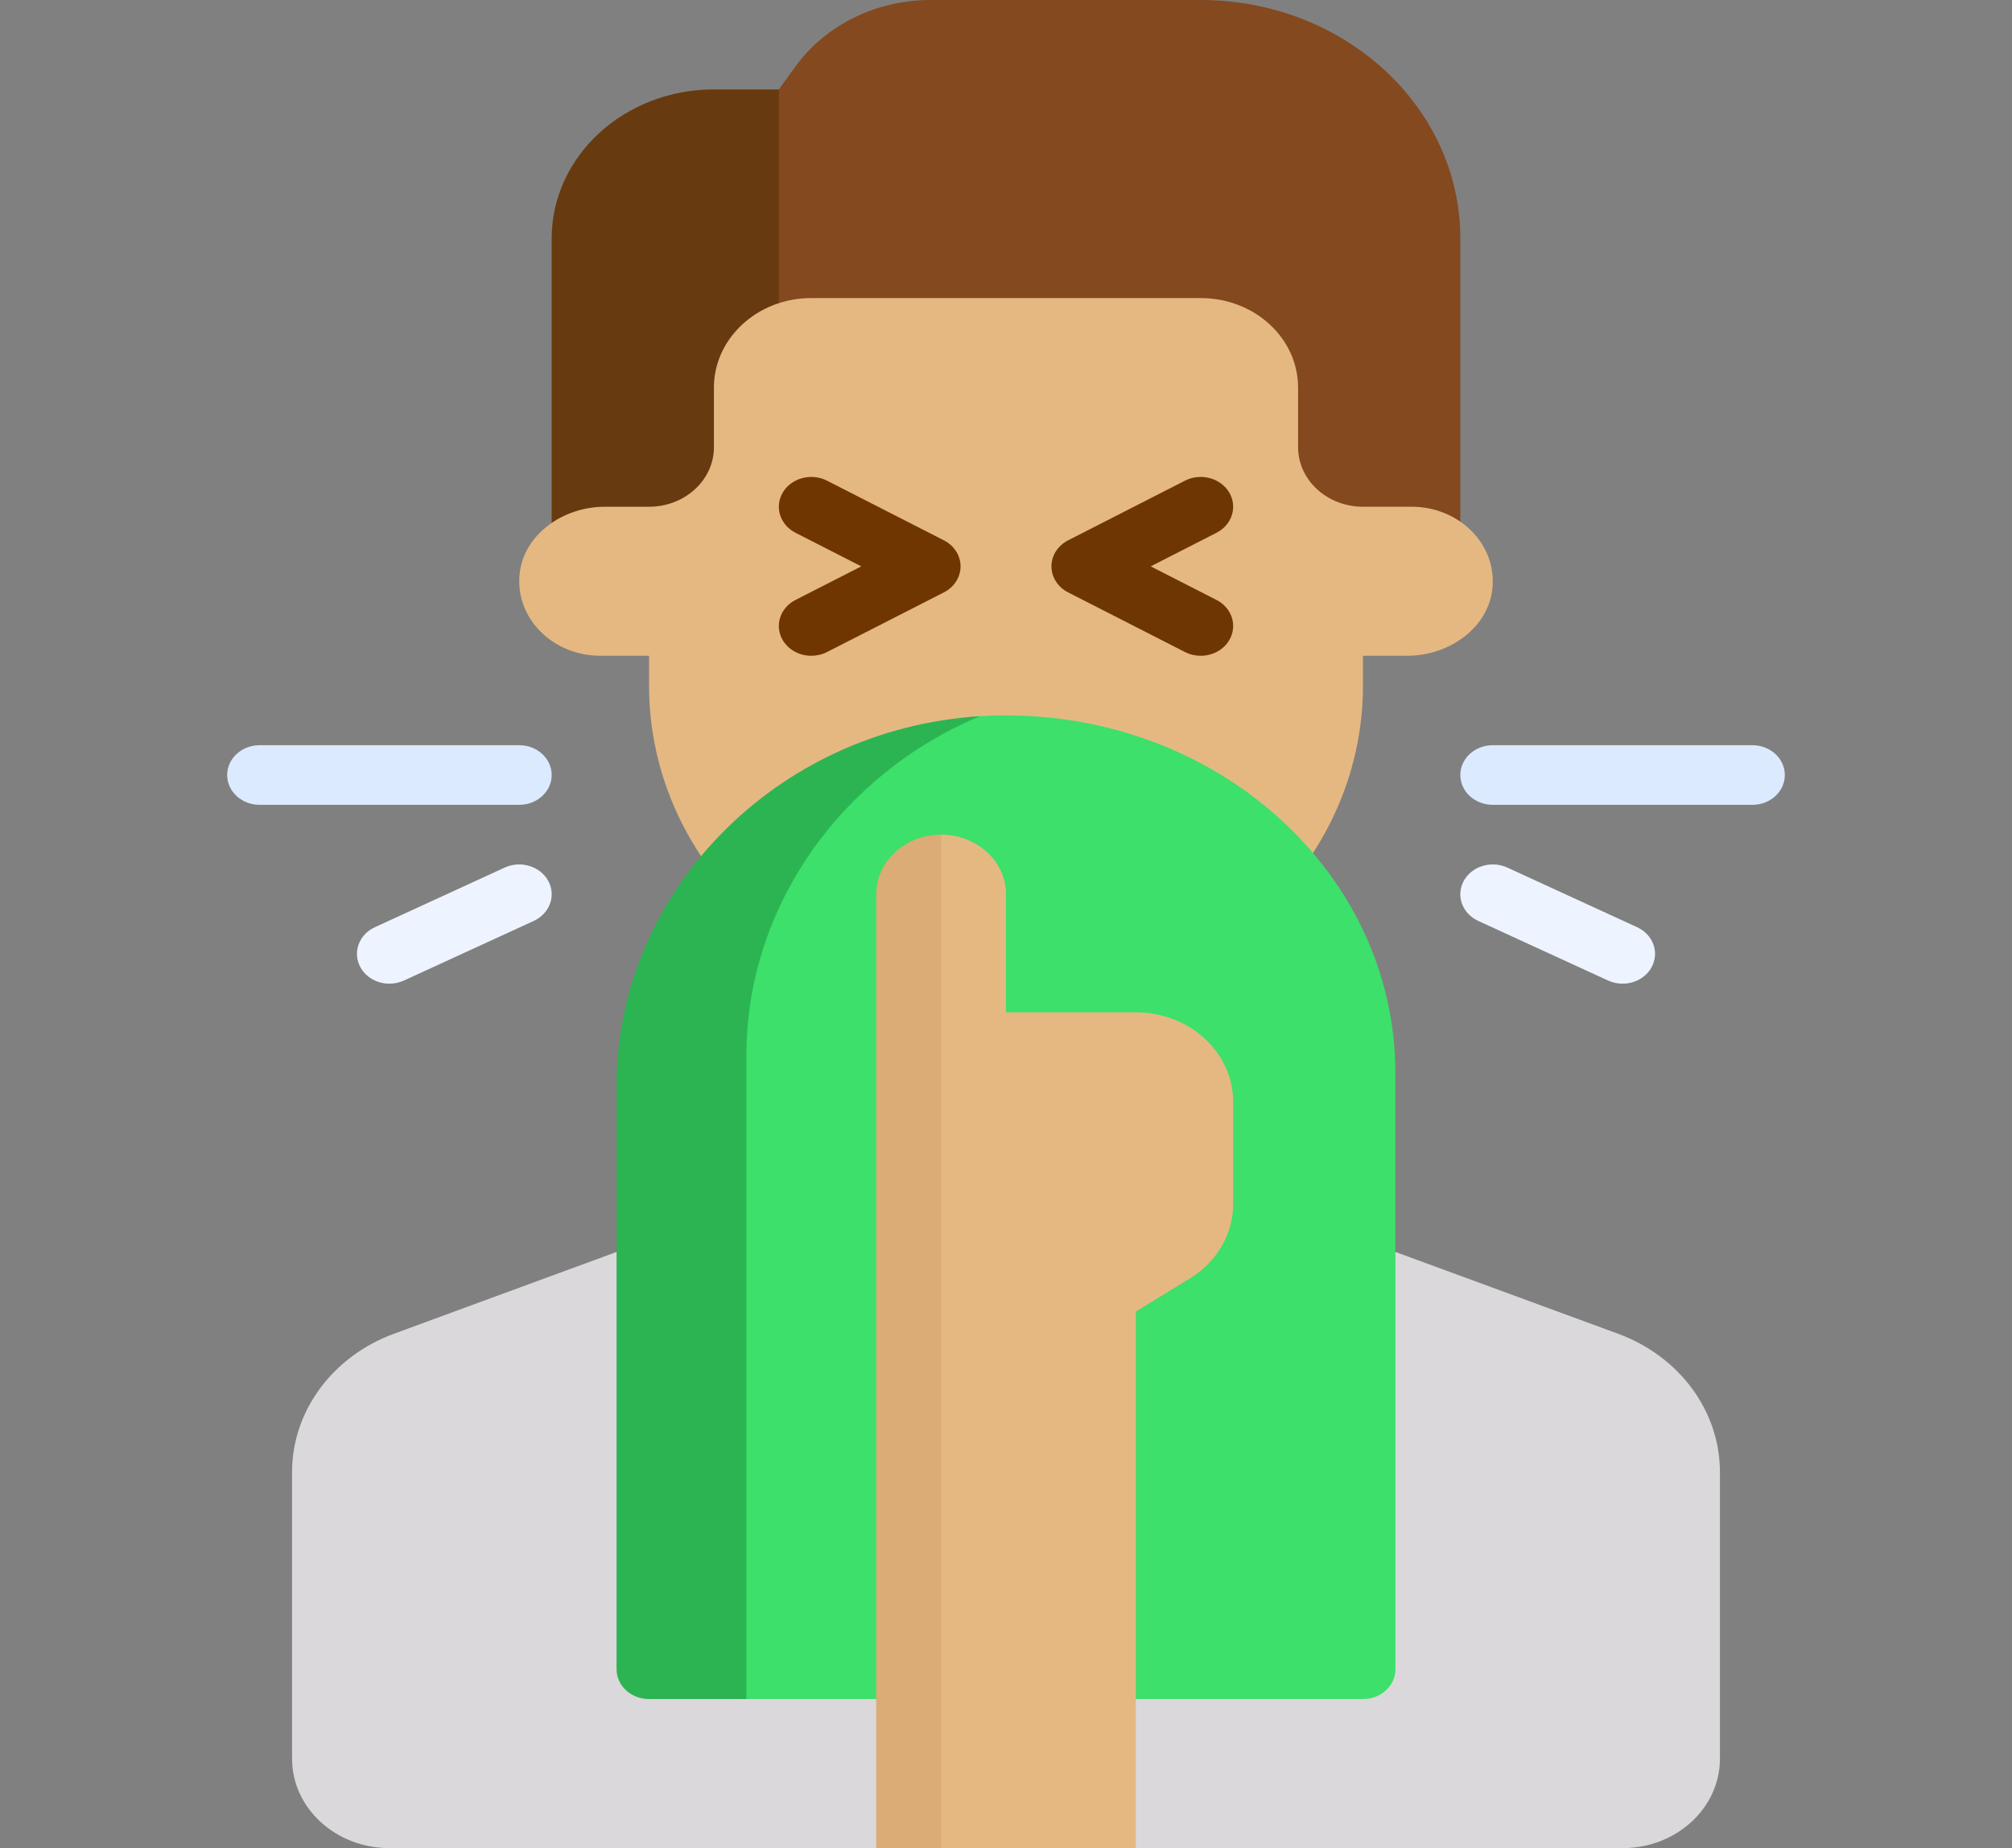 <svg width="233" height="214" viewBox="0 0 233 214" fill="none" xmlns="http://www.w3.org/2000/svg">
<rect x="0" y="0" width="233" height="214" fill="#808080" stroke="none"/>
<path d="M187.366 154.434L161.597 144.967H71.403L45.634 154.434C38.501 157.055 33.822 163.401 33.822 170.458V203.645C33.822 209.363 38.87 214 45.096 214H101.468L116.955 204.108L131.532 214H187.904C194.13 214 199.178 209.364 199.178 203.645V170.459C199.177 163.402 194.499 157.056 187.366 154.434Z" fill="#DAD8DB"/>
<path d="M139.048 0H107.766C101.483 0 95.616 2.884 92.132 7.685L90.193 10.355L79.032 27.613V69.032H169.113V27.613C169.113 12.363 155.653 0 139.048 0V0Z" fill="#84491F"/>
<path d="M90.193 10.355H82.677C72.3 10.355 63.887 18.081 63.887 27.613V69.032H90.193V10.355Z" fill="#683A0F"/>
<path d="M163.476 58.677H157.839C153.688 58.677 150.323 55.587 150.323 51.774V44.871C150.323 39.152 145.275 34.516 139.049 34.516H93.952C92.634 34.516 91.37 34.724 90.195 35.105L83.279 79.388C83.279 100.356 93.669 117.355 116.499 117.355C139.33 117.355 157.838 100.356 157.838 79.387V75.935H162.94C167.855 75.935 172.333 72.687 172.822 68.196C173.385 63.031 168.984 58.677 163.476 58.677Z" fill="#E5B882"/>
<path d="M90.194 79.387V35.103C85.825 36.529 82.678 40.369 82.678 44.871V51.774C82.678 55.587 79.312 58.677 75.162 58.677H70.061C65.146 58.677 60.668 61.925 60.178 66.416C59.615 71.581 64.016 75.935 69.525 75.935H75.162V79.388C75.162 100.356 93.669 117.355 116.499 117.355C119.07 117.355 121.575 117.11 124.016 116.697C104.779 113.447 90.194 97.995 90.194 79.387Z" fill="#E5B882"/>
<path d="M115.655 82.846C114.921 82.858 114.192 82.887 113.467 82.933C89.697 84.423 82.677 115.081 82.677 125.632V193.29C82.677 195.197 84.36 196.742 86.435 196.742H157.838C159.914 196.742 161.596 195.197 161.596 193.29V124.258C161.597 101.125 140.948 82.421 115.655 82.846Z" fill="#3CE06A"/>
<path d="M131.532 117.222H116.5V103.548C116.5 99.736 113.135 96.645 108.984 96.645L104.517 103.548V206.616L108.984 214H131.532V151.871L137.786 148.042C140.922 146.121 142.806 142.888 142.806 139.426V127.577C142.806 121.858 137.759 117.222 131.532 117.222Z" fill="#E5B882"/>
<path d="M93.955 75.935C92.634 75.935 91.353 75.295 90.667 74.161C89.658 72.494 90.311 70.392 92.128 69.467L99.743 65.581L92.128 61.694C90.311 60.769 89.658 58.667 90.667 57.001C91.673 55.339 93.963 54.732 95.776 55.66L109.303 62.564C110.496 63.172 111.237 64.327 111.237 65.581C111.237 66.835 110.496 67.989 109.303 68.597L95.776 75.501C95.2 75.796 94.572 75.935 93.955 75.935Z" fill="#6F3602"/>
<path d="M139.045 75.935C138.428 75.935 137.801 75.795 137.224 75.501L123.697 68.597C122.504 67.989 121.763 66.835 121.763 65.581C121.763 64.327 122.504 63.172 123.697 62.564L137.224 55.66C139.037 54.732 141.327 55.339 142.333 57.001C143.342 58.667 142.689 60.769 140.872 61.694L133.257 65.581L140.872 69.467C142.689 70.392 143.342 72.494 142.333 74.161C141.647 75.295 140.366 75.935 139.045 75.935Z" fill="#6E3602"/>
<path d="M60.129 93.194H30.065C27.987 93.194 26.307 91.648 26.307 89.742C26.307 87.836 27.988 86.29 30.065 86.29H60.129C62.207 86.29 63.888 87.836 63.888 89.742C63.887 91.648 62.206 93.194 60.129 93.194Z" fill="#DBEAFF"/>
<path d="M45.1 113.903C43.721 113.903 42.395 113.206 41.735 111.995C40.807 110.289 41.559 108.217 43.416 107.364L58.448 100.46C60.306 99.609 62.559 100.299 63.491 102.004C64.419 103.71 63.667 105.783 61.81 106.636L46.778 113.539C46.238 113.787 45.666 113.903 45.1 113.903Z" fill="#EDF4FF"/>
<path d="M202.935 93.194H172.87C170.793 93.194 169.112 91.648 169.112 89.742C169.112 87.836 170.793 86.29 172.87 86.29H202.935C205.012 86.29 206.693 87.836 206.693 89.742C206.694 91.648 205.012 93.194 202.935 93.194Z" fill="#DBEAFF"/>
<path d="M187.899 113.903C187.334 113.903 186.762 113.787 186.222 113.539L171.19 106.636C169.333 105.783 168.581 103.71 169.509 102.004C170.441 100.299 172.698 99.609 174.552 100.46L189.584 107.364C191.441 108.216 192.193 110.289 191.265 111.995C190.604 113.206 189.279 113.903 187.899 113.903Z" fill="#EDF4FF"/>
<path d="M101.468 214H108.984V96.645C104.833 96.645 101.468 99.736 101.468 103.548V214Z" fill="#DBAC75"/>
<path d="M86.435 122.18C86.435 105.02 97.444 89.645 113.467 82.933C89.708 84.434 71.403 103.508 71.403 125.632V193.29C71.403 195.196 73.085 196.742 75.161 196.742H86.435V122.18Z" fill="#2CB452"/>
</svg>
